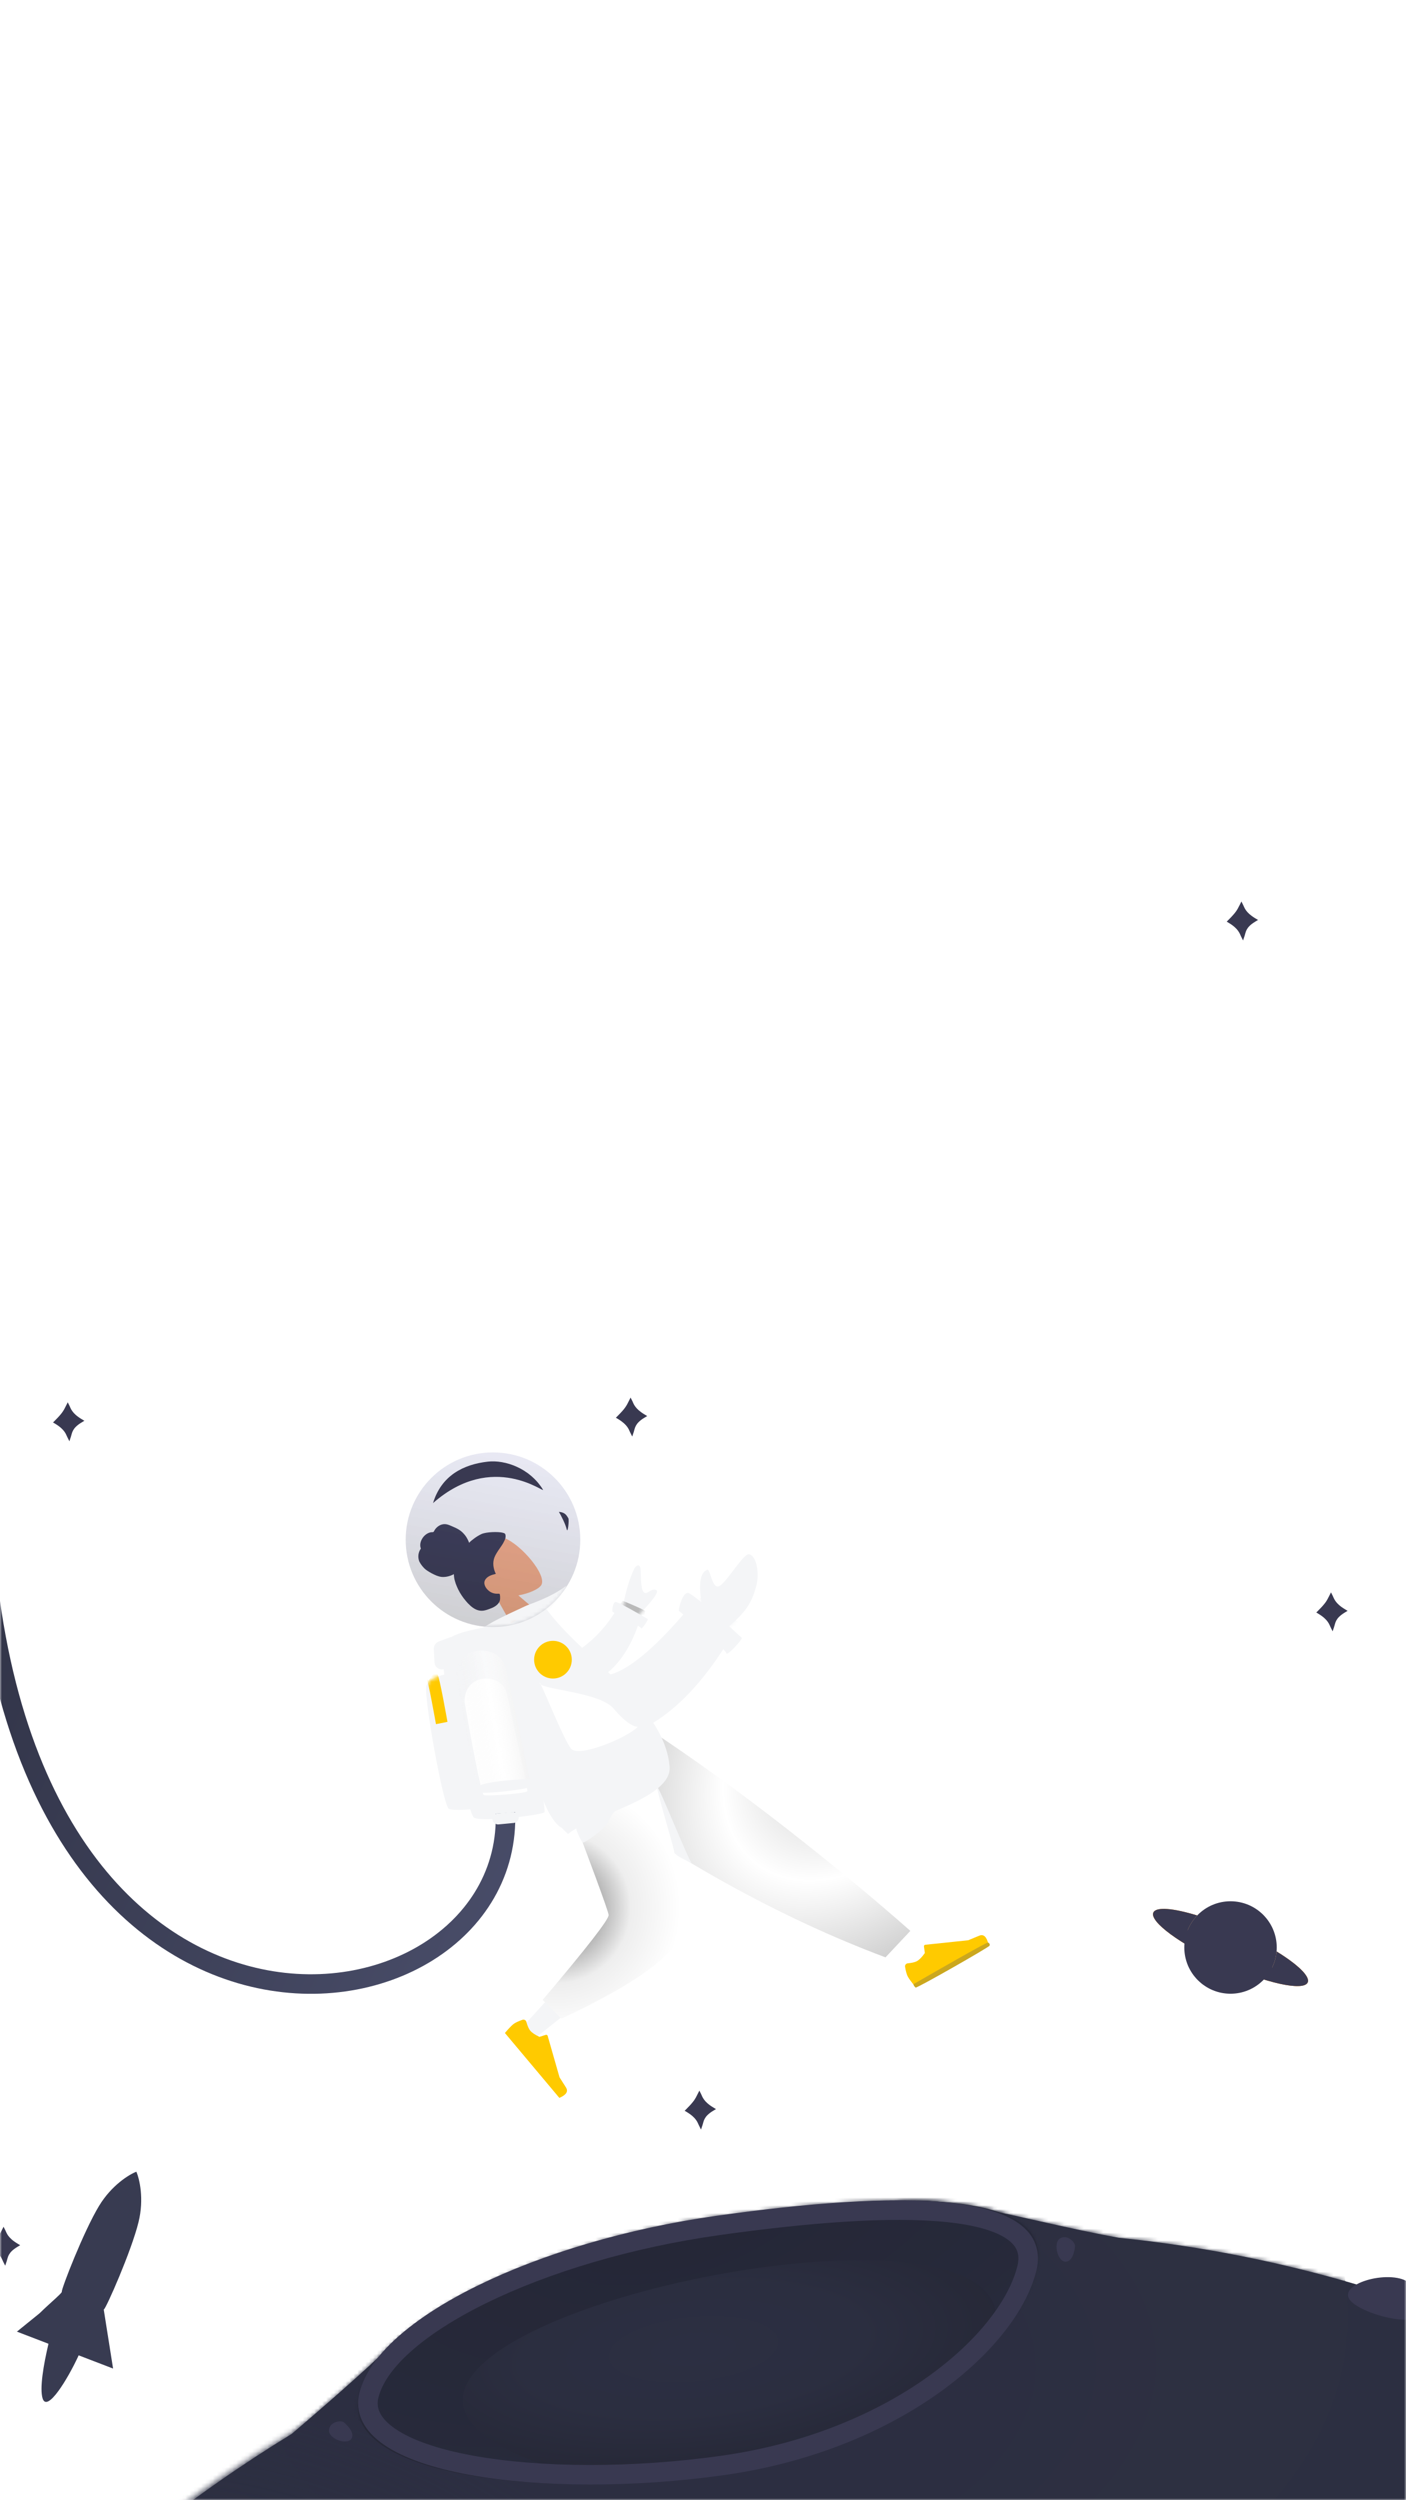 <svg width="360" height="640" viewBox="0 0 360 640" fill="none" xmlns="http://www.w3.org/2000/svg">
<mask id="mask0_1003_5984" style="mask-type:alpha" maskUnits="userSpaceOnUse" x="0" y="0" width="360" height="640">
<rect width="360" height="640" fill="#F7E2ED"/>
</mask>
<g mask="url(#mask0_1003_5984)">
<path fill-rule="evenodd" clip-rule="evenodd" d="M224.528 572.373C223.326 570.411 223.174 568.34 225.14 566.242C230.47 560.556 246.414 564.136 265.374 568.393C272.133 569.91 279.276 571.514 286.457 572.814C455.257 589.89 587 732.423 587 905.725C587 1090.53 437.183 1240.35 252.374 1240.35C67.566 1240.35 -82.251 1090.53 -82.251 905.725C-82.251 840.213 -82.191 802.745 -49.654 751.142C-20.323 698.236 23.607 654.259 74.701 623.014C81.365 617.35 94.05 606.358 99.86 600.548C106.541 593.867 113.312 595.422 116.884 600.842C151.316 585.521 187.826 575.709 224.528 572.373Z" fill="url(#paint0_linear_1003_5984)"/>
<path fill-rule="evenodd" clip-rule="evenodd" d="M313.172 502.7C302.257 497.756 294.26 491.872 295.309 489.557C296 488.03 300.454 488.437 306.538 490.309C305.489 491.4 304.648 492.691 304.077 494.12C307.183 495.583 308.53 496.16 314.447 498.816C320.364 501.471 322.135 502.153 325.723 503.668C326.341 502.395 326.737 500.994 326.862 499.516C332.281 502.854 335.524 505.934 334.832 507.461C333.783 509.776 324.086 507.644 313.172 502.7Z" fill="#FF8A01"/>
<path d="M303.237 498.509C303.237 505.044 308.535 510.342 315.07 510.342C321.606 510.342 326.904 505.044 326.904 498.509C326.904 491.973 321.606 486.675 315.07 486.675C308.535 486.675 303.237 491.973 303.237 498.509Z" fill="#393951"/>
<path fill-rule="evenodd" clip-rule="evenodd" d="M313.172 502.7C302.257 497.756 294.26 491.872 295.309 489.557C296 488.03 300.454 488.437 306.538 490.309C305.489 491.4 304.648 492.691 304.077 494.12C307.183 495.584 308.53 496.16 314.447 498.816C320.364 501.471 322.135 502.153 325.723 503.668C326.341 502.395 326.737 500.994 326.862 499.516C332.281 502.854 335.524 505.934 334.832 507.461C333.783 509.776 324.086 507.644 313.172 502.7Z" fill="#393951"/>
<path fill-rule="evenodd" clip-rule="evenodd" d="M25.383 564.618C28.579 559.357 33.066 556.616 34.91 555.903C35.708 557.712 36.937 562.824 35.47 568.803C33.636 576.276 27.147 590.896 26.637 591.106C26.61 591.118 26.587 591.162 26.57 591.235L28.955 606.291L20.141 602.908C17.494 608.71 12.075 617.717 10.906 613.924C10.115 611.359 11.139 605.351 12.414 599.943L4.33 596.84L10.105 592.163C11.114 591.169 12.254 590.133 13.249 589.229C14.741 587.874 15.909 586.813 15.831 586.622C15.62 586.113 21.388 571.194 25.383 564.618Z" fill="url(#paint1_linear_1003_5984)"/>
<path d="M4.196 574.716C1.567 576.294 1.567 577.674 1.238 578.66C0.909 578.003 0.581 576.622 -2.049 575.045C-0.077 573.072 0.252 572.415 0.909 571.1C1.238 571.757 1.567 573.138 4.196 574.716Z" fill="#393951"/>
<path d="M1.238 578.66L0.791 578.884L1.331 579.964L1.712 578.818L1.238 578.66ZM4.196 574.716L4.454 575.145L5.168 574.716L4.454 574.287L4.196 574.716ZM0.909 571.1L1.357 570.876L0.909 569.982L0.462 570.876L0.909 571.1ZM-2.049 575.045L-2.403 574.691L-2.855 575.144L-2.306 575.473L-2.049 575.045ZM1.712 578.818C1.911 578.223 1.95 577.767 2.291 577.153C2.61 576.58 3.197 575.899 4.454 575.145L3.939 574.287C2.566 575.111 1.838 575.909 1.417 576.667C1.019 577.384 0.894 578.112 0.764 578.502L1.712 578.818ZM0.462 571.324C0.592 571.583 0.802 572.188 1.285 572.856C1.782 573.543 2.575 574.326 3.939 575.145L4.454 574.287C3.188 573.528 2.502 572.832 2.095 572.27C1.674 571.688 1.556 571.275 1.357 570.876L0.462 571.324ZM1.685 578.437C1.556 578.178 1.346 577.572 0.862 576.904C0.365 576.217 -0.428 575.434 -1.792 574.616L-2.306 575.473C-1.041 576.233 -0.355 576.929 0.052 577.491C0.473 578.072 0.592 578.486 0.791 578.884L1.685 578.437ZM0.462 570.876C0.132 571.536 -0.099 571.996 -0.484 572.535C-0.871 573.078 -1.424 573.713 -2.403 574.691L-1.696 575.398C-0.702 574.404 -0.104 573.724 0.33 573.116C0.767 572.505 1.029 571.979 1.357 571.324L0.462 570.876Z" fill="#393951"/>
<path d="M20.633 363.685C18.003 365.263 18.003 366.643 17.675 367.629C17.346 366.972 17.017 365.591 14.388 364.014C16.36 362.041 16.689 361.384 17.346 360.069C17.675 360.726 18.003 362.107 20.633 363.685Z" fill="#393951"/>
<path d="M17.675 367.629L17.228 367.853L17.767 368.933L18.149 367.787L17.675 367.629ZM20.633 363.685L20.89 364.114L21.605 363.685L20.89 363.256L20.633 363.685ZM17.346 360.069L17.793 359.845L17.346 358.951L16.899 359.845L17.346 360.069ZM14.388 364.014L14.034 363.66L13.581 364.113L14.13 364.442L14.388 364.014ZM18.149 367.787C18.348 367.192 18.387 366.736 18.728 366.122C19.047 365.549 19.634 364.868 20.89 364.114L20.376 363.256C19.003 364.08 18.275 364.878 17.854 365.636C17.456 366.353 17.331 367.081 17.2 367.471L18.149 367.787ZM16.899 360.293C17.028 360.552 17.238 361.157 17.722 361.825C18.219 362.512 19.012 363.295 20.376 364.114L20.89 363.256C19.625 362.497 18.939 361.801 18.532 361.239C18.111 360.657 17.992 360.244 17.793 359.845L16.899 360.293ZM18.122 367.406C17.992 367.147 17.782 366.541 17.299 365.873C16.802 365.186 16.009 364.403 14.645 363.585L14.13 364.442C15.396 365.202 16.082 365.898 16.489 366.46C16.91 367.041 17.028 367.455 17.228 367.853L18.122 367.406ZM16.899 359.845C16.569 360.505 16.338 360.965 15.953 361.504C15.566 362.047 15.013 362.682 14.034 363.66L14.741 364.367C15.735 363.373 16.332 362.693 16.767 362.085C17.203 361.474 17.466 360.948 17.793 360.293L16.899 359.845Z" fill="#393951"/>
<path d="M344.081 412.334C341.452 413.912 341.452 415.292 341.123 416.278C340.794 415.621 340.466 414.24 337.836 412.662C339.808 410.69 340.137 410.033 340.794 408.718C341.123 409.375 341.452 410.756 344.081 412.334Z" fill="#393951"/>
<path d="M341.123 416.278L340.676 416.502L341.216 417.582L341.597 416.436L341.123 416.278ZM344.081 412.334L344.339 412.762L345.053 412.334L344.339 411.905L344.081 412.334ZM340.794 408.718L341.242 408.494L340.794 407.6L340.347 408.494L340.794 408.718ZM337.836 412.662L337.482 412.309L337.03 412.762L337.579 413.091L337.836 412.662ZM341.597 416.436C341.796 415.841 341.835 415.385 342.176 414.771C342.495 414.198 343.082 413.517 344.339 412.762L343.824 411.905C342.451 412.729 341.723 413.527 341.302 414.285C340.904 415.002 340.779 415.73 340.649 416.12L341.597 416.436ZM340.347 408.942C340.477 409.201 340.687 409.806 341.17 410.474C341.667 411.161 342.46 411.944 343.824 412.762L344.339 411.905C343.073 411.146 342.387 410.45 341.98 409.888C341.559 409.306 341.441 408.893 341.242 408.494L340.347 408.942ZM341.57 416.055C341.441 415.796 341.231 415.19 340.747 414.522C340.25 413.835 339.457 413.052 338.093 412.234L337.579 413.091C338.844 413.851 339.53 414.546 339.937 415.109C340.358 415.69 340.477 416.103 340.676 416.502L341.57 416.055ZM340.347 408.494C340.017 409.154 339.786 409.614 339.401 410.153C339.014 410.695 338.461 411.33 337.482 412.309L338.189 413.016C339.183 412.022 339.781 411.342 340.215 410.734C340.652 410.123 340.914 409.597 341.242 408.942L340.347 408.494Z" fill="#393951"/>
<path d="M164.745 362.471C162.116 364.049 162.116 365.43 161.787 366.416C161.458 365.758 161.13 364.378 158.5 362.8C160.472 360.828 160.801 360.17 161.458 358.856C161.787 359.513 162.116 360.894 164.745 362.471Z" fill="#393951"/>
<path d="M161.787 366.416L161.34 366.639L161.88 367.719L162.261 366.574L161.787 366.416ZM164.745 362.471L165.003 362.9L165.717 362.471L165.003 362.043L164.745 362.471ZM161.458 358.856L161.906 358.632L161.458 357.738L161.011 358.632L161.458 358.856ZM158.5 362.8L158.146 362.447L157.694 362.899L158.243 363.229L158.5 362.8ZM162.261 366.574C162.46 365.978 162.499 365.523 162.84 364.908C163.159 364.335 163.746 363.654 165.003 362.9L164.488 362.043C163.115 362.866 162.388 363.665 161.966 364.423C161.568 365.139 161.443 365.867 161.313 366.258L162.261 366.574ZM161.011 359.079C161.141 359.338 161.351 359.944 161.834 360.611C162.331 361.298 163.124 362.082 164.488 362.9L165.003 362.043C163.737 361.283 163.051 360.587 162.644 360.025C162.223 359.444 162.105 359.03 161.906 358.632L161.011 359.079ZM162.234 366.192C162.105 365.933 161.895 365.328 161.411 364.66C160.914 363.973 160.121 363.19 158.757 362.371L158.243 363.229C159.508 363.988 160.195 364.684 160.601 365.246C161.022 365.828 161.141 366.241 161.34 366.639L162.234 366.192ZM161.011 358.632C160.681 359.291 160.451 359.751 160.065 360.291C159.678 360.833 159.125 361.468 158.146 362.447L158.854 363.154C159.847 362.16 160.445 361.48 160.879 360.872C161.316 360.261 161.578 359.734 161.906 359.079L161.011 358.632Z" fill="#393951"/>
<path d="M321.146 235.488C318.517 237.066 318.517 238.447 318.188 239.433C317.859 238.776 317.531 237.395 314.901 235.817C316.873 233.845 317.202 233.187 317.859 231.873C318.188 232.53 318.517 233.911 321.146 235.488Z" fill="#393951"/>
<path d="M318.188 239.433L317.741 239.657L318.281 240.736L318.662 239.591L318.188 239.433ZM321.146 235.488L321.404 235.917L322.118 235.488L321.404 235.06L321.146 235.488ZM317.859 231.873L318.306 231.649L317.859 230.755L317.412 231.649L317.859 231.873ZM314.901 235.817L314.547 235.464L314.095 235.916L314.644 236.246L314.901 235.817ZM318.662 239.591C318.861 238.995 318.9 238.54 319.241 237.925C319.56 237.352 320.147 236.671 321.404 235.917L320.889 235.06C319.516 235.883 318.788 236.682 318.367 237.44C317.969 238.156 317.844 238.884 317.714 239.275L318.662 239.591ZM317.412 232.096C317.542 232.355 317.752 232.961 318.235 233.629C318.732 234.315 319.525 235.099 320.889 235.917L321.404 235.06C320.138 234.3 319.452 233.604 319.045 233.042C318.624 232.461 318.506 232.047 318.306 231.649L317.412 232.096ZM318.635 239.209C318.506 238.95 318.296 238.345 317.812 237.677C317.315 236.99 316.522 236.207 315.158 235.388L314.644 236.246C315.909 237.005 316.595 237.701 317.002 238.263C317.423 238.845 317.542 239.258 317.741 239.657L318.635 239.209ZM317.412 231.649C317.082 232.309 316.851 232.768 316.466 233.308C316.079 233.85 315.526 234.485 314.547 235.464L315.254 236.171C316.248 235.177 316.846 234.497 317.28 233.889C317.717 233.278 317.979 232.752 318.306 232.096L317.412 231.649Z" fill="#393951"/>
<path d="M182.358 539.873C179.728 541.45 179.728 542.831 179.399 543.817C179.071 543.16 178.742 541.779 176.112 540.201C178.085 538.229 178.413 537.572 179.071 536.257C179.399 536.914 179.728 538.295 182.358 539.873Z" fill="#393951"/>
<path d="M179.399 543.817L178.952 544.041L179.492 545.12L179.874 543.975L179.399 543.817ZM182.358 539.873L182.615 540.301L183.33 539.873L182.615 539.444L182.358 539.873ZM179.071 536.257L179.518 536.033L179.071 535.139L178.623 536.033L179.071 536.257ZM176.112 540.201L175.759 539.848L175.306 540.301L175.855 540.63L176.112 540.201ZM179.874 543.975C180.072 543.38 180.111 542.924 180.453 542.31C180.771 541.737 181.358 541.056 182.615 540.301L182.101 539.444C180.728 540.268 180 541.066 179.579 541.824C179.181 542.541 179.055 543.269 178.925 543.659L179.874 543.975ZM178.623 536.48C178.753 536.739 178.963 537.345 179.446 538.013C179.943 538.7 180.737 539.483 182.101 540.301L182.615 539.444C181.349 538.685 180.663 537.989 180.256 537.426C179.836 536.845 179.717 536.432 179.518 536.033L178.623 536.48ZM179.847 543.594C179.717 543.335 179.507 542.729 179.024 542.061C178.527 541.374 177.734 540.591 176.37 539.773L175.855 540.63C177.121 541.389 177.807 542.085 178.214 542.648C178.634 543.229 178.753 543.642 178.952 544.041L179.847 543.594ZM178.623 536.033C178.294 536.693 178.063 537.153 177.678 537.692C177.29 538.234 176.737 538.869 175.759 539.848L176.466 540.555C177.46 539.561 178.057 538.881 178.491 538.273C178.928 537.662 179.19 537.136 179.518 536.48L178.623 536.033Z" fill="#393951"/>
<path d="M113.674 422.612C114.888 419.699 119.986 418.821 122.611 418.238C125.506 417.595 130 416.294 130.971 417.832C131.942 419.369 140.058 463.159 139.41 463.888C138.763 464.616 123.305 466.478 121.362 465.264C119.42 464.05 112.46 425.526 113.674 422.612Z" fill="#F4F5F7"/>
<path fill-rule="evenodd" clip-rule="evenodd" d="M126.881 408.556C124.176 408.175 121.588 407.064 119.844 404.794C114.818 398.255 124.588 392.012 129.009 393.641C133.431 395.27 140.22 403.327 138.558 405.792C137.896 406.775 135.584 407.856 132.726 408.384L141.229 415.62L134.325 421.741L126.881 408.556Z" fill="#FFB287"/>
<path fill-rule="evenodd" clip-rule="evenodd" d="M123.282 392.675C122.083 393.223 120.627 394.34 120.11 394.917C119.742 393.841 119.096 392.851 118.235 392.093C117.398 391.357 116.403 390.98 115.407 390.545C114.947 390.344 114.469 390.164 113.971 390.14C113.465 390.115 112.966 390.245 112.532 390.481C112.088 390.722 111.708 391.071 111.408 391.476C111.275 391.655 111.195 391.859 111.072 392.043C110.945 392.231 110.775 392.199 110.564 392.201C110.057 392.207 109.527 392.457 109.126 392.735C108.675 393.047 108.307 393.483 108.037 393.961C107.774 394.426 107.599 394.96 107.599 395.511C107.599 395.756 107.627 396.01 107.708 396.246C107.741 396.343 107.774 396.389 107.726 396.478C107.682 396.56 107.606 396.628 107.559 396.711C107.103 397.509 106.992 398.507 107.262 399.422C107.419 399.957 107.924 400.695 108.607 401.419C109.29 402.143 111.685 403.49 112.942 403.641C114.063 403.776 115.258 403.462 116.216 402.939C116.223 404.011 116.541 405.078 116.961 406.076C117.418 407.16 118.011 408.181 118.729 409.121C119.411 410.014 120.192 410.906 121.116 411.553C121.981 412.157 122.932 412.438 123.943 412.255C124.406 412.172 124.851 412.022 125.288 411.859C125.719 411.699 126.147 411.534 126.545 411.305C127.297 410.873 128.01 410.201 128.051 409.26C128.066 408.921 128.057 408.52 127.988 408.183C127.963 408.062 127.945 407.984 127.819 407.956C127.668 407.922 127.495 407.947 127.344 407.95C126.479 407.969 125.678 407.681 125.012 407.086C124.336 406.481 123.746 405.451 124.141 404.576C124.628 403.496 125.887 403.123 126.951 402.874C126.3 401.525 126.067 399.999 126.612 398.632C127.214 397.121 128.406 395.95 129.108 394.489C129.291 394.109 129.464 393.707 129.458 393.268C129.455 393.084 129.44 392.856 129.354 392.686C129.241 392.463 128.989 392.415 128.774 392.354C127.633 392.03 124.48 392.126 123.282 392.675Z" fill="#393951"/>
<path fill-rule="evenodd" clip-rule="evenodd" d="M147.76 452.324L196.378 479.4L235.113 503.658L239.108 501.351L163.965 442.968L147.76 452.324Z" fill="white"/>
<path fill-rule="evenodd" clip-rule="evenodd" d="M231.738 503.454C231.94 504.663 232.183 505.515 232.468 506.008C232.815 506.609 233.42 507.427 234.286 508.463C234.982 508.061 241.241 504.447 253.064 497.622C252.62 495.727 251.836 495.019 250.71 495.497C249.584 495.975 248.644 496.363 247.889 496.661L236.914 497.809C236.703 497.831 236.55 498.02 236.572 498.232C236.572 498.235 236.573 498.239 236.573 498.242L236.798 499.927C236.087 500.943 235.427 501.627 234.819 501.978C234.324 502.264 233.526 502.458 232.425 502.562L232.425 502.562C232.002 502.602 231.691 502.977 231.731 503.399C231.733 503.418 231.735 503.436 231.738 503.454Z" fill="#FFCA00"/>
<path d="M252.988 497.229C252.741 497.078 240.176 504.265 233.925 507.877C233.858 508.211 234.172 508.527 234.438 508.77C234.705 509.013 253.179 498.466 253.356 498.06C253.532 497.654 253.297 497.417 252.988 497.229Z" fill="#CBA71E"/>
<path fill-rule="evenodd" clip-rule="evenodd" d="M226.729 501.033L233.088 494.254C223.886 486.112 213.338 477.397 201.443 468.107C189.548 458.817 177.536 450.16 165.406 442.137L143.646 454.699C158.129 465.346 172.236 474.474 185.967 482.081C199.697 489.689 213.285 496.006 226.729 501.033Z" fill="url(#paint2_radial_1003_5984)"/>
<path fill-rule="evenodd" clip-rule="evenodd" d="M146.134 453.263C152.191 469.145 158.408 490.314 158.314 491.132C158.251 491.678 150.024 500.984 133.634 519.053L136.531 522.077C158.521 504.766 169.611 494.783 169.8 492.128C170.083 488.145 166.691 459.934 162.409 443.866L146.134 453.263Z" fill="#F4F5F7"/>
<path fill-rule="evenodd" clip-rule="evenodd" d="M138.948 511.925L143.744 516.721C162.595 507.936 172.932 500.451 174.755 494.268C176.579 488.085 172.885 471.041 163.675 443.136L142.926 455.115C151.427 477.412 155.731 489.1 155.839 490.18C155.946 491.261 150.315 498.509 138.948 511.925Z" fill="url(#paint3_radial_1003_5984)"/>
<path fill-rule="evenodd" clip-rule="evenodd" d="M133.772 517.016C132.616 517.425 131.82 517.812 131.383 518.179C130.852 518.624 130.151 519.363 129.281 520.395C129.798 521.011 134.444 526.548 143.219 537.005C145.008 536.239 145.569 535.344 144.903 534.318C144.236 533.293 143.69 532.434 143.266 531.742L140.23 521.134C140.171 520.93 139.958 520.812 139.754 520.87C139.751 520.871 139.747 520.872 139.744 520.873L138.124 521.387C137 520.863 136.212 520.332 135.76 519.794C135.393 519.357 135.063 518.604 134.77 517.537L134.77 517.537C134.657 517.128 134.234 516.887 133.825 517C133.807 517.005 133.789 517.01 133.772 517.016Z" fill="#FFCA00"/>
<path fill-rule="evenodd" clip-rule="evenodd" d="M173.267 418.904L179.648 410.572C178.849 405.558 179.265 402.675 180.895 401.923C181.898 400.78 182.202 407.427 184.377 405.881C186.553 404.334 190.478 397.421 191.873 397.859C193.935 398.508 194.372 403.098 193.686 405.778C192.404 410.789 190.545 413.128 185.3 417.43C182.557 419.679 179.946 422.915 177.467 427.139L173.267 418.904Z" fill="#F4F5F7"/>
<mask id="mask1_1003_5984" style="mask-type:alpha" maskUnits="userSpaceOnUse" x="173" y="397" width="21" height="31">
<path fill-rule="evenodd" clip-rule="evenodd" d="M173.268 418.903L179.648 410.572C178.85 405.558 179.266 402.675 180.896 401.923C181.899 400.78 182.203 407.427 184.378 405.881C186.553 404.334 190.479 397.421 191.873 397.859C193.936 398.508 194.373 403.098 193.687 405.778C192.405 410.789 190.546 413.128 185.3 417.43C182.557 419.679 179.946 422.915 177.467 427.139L173.268 418.903Z" fill="url(#paint4_linear_1003_5984)"/>
</mask>
<g mask="url(#mask1_1003_5984)">
<path d="M179.201 409.125C178.934 409.296 179.169 410.959 179.32 411.769C179.582 411.936 182.631 417.509 184.989 418.129C187.347 418.748 188.991 416.247 189.206 415.747C189.42 415.247 182.917 409.625 181.631 408.91C180.344 408.196 179.534 408.91 179.201 409.125Z" fill="#F4F5F7"/>
</g>
<path d="M159.534 411.107L146.733 428.921L152.942 430.504L162.905 414.039C167.129 409.754 168.841 407.415 168.042 407.022C166.844 406.432 165.966 408.016 165.093 407.749C164.219 407.481 164.08 404.864 164.054 402.374C164.027 399.885 162.99 400.701 162.499 401.345C161.209 404.002 160.221 407.256 159.534 411.107Z" fill="#F4F5F7"/>
<mask id="mask2_1003_5984" style="mask-type:alpha" maskUnits="userSpaceOnUse" x="146" y="400" width="23" height="31">
<path d="M159.534 411.107L146.733 428.921L152.942 430.504L162.905 414.039C167.129 409.754 168.841 407.415 168.042 407.022C166.844 406.432 165.966 408.016 165.093 407.749C164.219 407.481 164.08 404.864 164.054 402.374C164.027 399.884 162.99 400.701 162.499 401.345C161.209 404.002 160.221 407.256 159.534 411.107Z" fill="#E1E1E1"/>
</mask>
<g mask="url(#mask2_1003_5984)">
<path d="M165.2 412.434C165.234 412.178 161.411 410.561 159.496 409.785C159.271 409.55 158.438 411.591 158.363 412.146C158.288 412.701 162.839 414.154 163.811 414.346C164.783 414.539 165.157 412.755 165.2 412.434Z" fill="#B9B9B9"/>
</g>
<path fill-rule="evenodd" clip-rule="evenodd" d="M146.204 423.688C150.227 421.309 155.131 417.337 158.779 410.357L163.953 414.095C162.257 420.331 158.541 426.795 153.578 429.478C149.667 431.592 145.011 428.072 146.204 423.688Z" fill="#F4F5F7"/>
<path fill-rule="evenodd" clip-rule="evenodd" d="M156.324 428.63C161.24 427.221 167.716 421.797 175.753 412.358C181.259 416.1 184.555 419.131 185.642 421.45C179.582 430.992 173.311 437.307 167.261 440.978C169.555 444.501 171.11 448.216 171.448 452.235C172.144 460.498 150.774 464.811 145.441 469.47C134.608 459.408 139.023 450.229 134.508 442.396C129.564 433.818 128.829 416.644 129.842 416.06L139.08 410.726C143.37 416.98 150.102 422.716 156.324 428.63Z" fill="#F4F5F7"/>
<path d="M129.399 463.658C131.963 525.524 -4.945 544.202 -4.945 372.714C-4.945 170.124 -38.428 216.749 -82.254 222.988" stroke="url(#paint5_linear_1003_5984)" stroke-width="5"/>
<path d="M185.974 423.181C185.974 422.392 177.866 415.621 173.812 412.334C173.812 411.348 174.798 407.732 176.113 407.732C177.428 407.732 189.59 418.908 189.919 419.237C190.247 419.565 185.974 424.167 185.974 423.181Z" fill="#F4F5F7"/>
<path d="M164.165 416.79C164.092 416.398 159.236 413.821 156.818 412.582C156.726 412.091 156.902 410.197 157.587 410.068C158.272 409.94 165.65 414.311 165.852 414.443C166.054 414.574 164.257 417.281 164.165 416.79Z" fill="#F4F5F7"/>
<rect x="125.954" y="464.346" width="6.759" height="2.81" rx="1.405" transform="rotate(-5.519 125.954 464.346)" fill="#F4F5F7"/>
<path d="M115.151 419.137C116.957 418.466 118.574 420.486 117.525 422.101L114.678 426.485C114.354 426.984 113.81 427.299 113.216 427.33C112.188 427.386 111.311 426.597 111.256 425.57L111.073 422.151C111.026 421.277 111.553 420.474 112.374 420.169L115.151 419.137Z" fill="#F4F5F7"/>
<path d="M142.472 447.765C146.077 451.369 158.674 444.884 161.52 443.355C158.335 446.59 143.368 454.004 141.261 451.78C138.971 449.363 135.346 432.495 135.728 434.149C136.11 435.803 138.496 443.788 142.472 447.765Z" fill="#F4F5F7"/>
<path d="M160.468 460.665C160.753 460.433 161.014 460.23 161.236 460.066C161.141 460.195 160.871 460.402 160.468 460.665C158.923 461.922 156.671 464.043 156.066 465.719C155.17 468.2 149.448 471.923 149.172 471.647C148.897 471.371 146.897 467.718 147.725 467.373C148.448 467.072 157.661 462.499 160.468 460.665Z" fill="#F4F5F7"/>
<path d="M168.28 457.504C168.139 458.302 171.209 468.462 172.775 474.276C173.037 475.251 177.825 477.153 177.12 476.859C176.416 476.566 168.456 456.505 168.28 457.504Z" fill="#F4F5F7"/>
<path d="M109.208 431.415C110.106 429.258 113.88 428.608 115.823 428.176C117.966 427.7 121.37 427.64 122.089 428.778C122.808 429.917 128.739 461.431 128.26 461.971C127.781 462.51 116.337 463.888 114.899 462.989C113.461 462.09 108.309 433.571 109.208 431.415Z" fill="#F4F5F7"/>
<path d="M113.377 421.294C114.591 418.38 119.689 417.503 122.314 416.919C125.209 416.276 129.703 414.975 130.674 416.513C131.645 418.051 139.761 461.841 139.113 462.569C138.466 463.297 123.008 465.159 121.066 463.945C119.123 462.731 112.163 424.207 113.377 421.294Z" fill="#F4F5F7"/>
<mask id="mask3_1003_5984" style="mask-type:alpha" maskUnits="userSpaceOnUse" x="109" y="427" width="20" height="37">
<path d="M109.208 431.415C110.106 429.258 113.88 428.608 115.823 428.176C117.966 427.7 121.37 427.64 122.089 428.778C122.808 429.917 128.739 461.431 128.26 461.971C127.781 462.51 116.337 463.888 114.899 462.989C113.461 462.09 108.309 433.571 109.208 431.415Z" fill="white"/>
</mask>
<g mask="url(#mask3_1003_5984)">
<path d="M113.1 441.043C113.07 440.892 111.04 429.378 110.585 429.044" stroke="#FFCA00" stroke-width="3"/>
</g>
<path d="M123.882 459.492C123.175 459.223 120.305 443.556 118.958 435.756C118.706 428.139 128.47 427.97 129.774 433.526C129.957 434.303 135.161 457.893 135.035 458.482C134.909 459.072 124.766 459.829 123.882 459.492Z" fill="white"/>
<path d="M122.559 457.632C121.726 457.315 118.345 438.857 116.758 429.669C116.461 420.695 127.963 420.496 129.5 427.041C129.715 427.957 135.847 455.748 135.698 456.442C135.549 457.136 123.6 458.029 122.559 457.632Z" fill="url(#paint6_linear_1003_5984)"/>
<path d="M122.784 458.727C122.218 458.205 122.258 457.602 122.348 457.367C123.328 456.006 135.247 455.135 135.737 455.571C136.227 456.006 135.846 456.768 135.737 457.367C135.628 457.965 123.491 459.38 122.784 458.727Z" fill="#F4F5F7"/>
<path d="M157.112 437.355C160.283 441.115 162.359 442.054 163.318 442.015C160.725 444.757 148.141 450.032 146.194 447.592C144.441 445.396 139.761 433.779 138.487 431.215C138.298 431.095 138.188 430.97 138.169 430.838C138.132 430.576 138.251 430.74 138.487 431.215C140.703 432.626 153.77 433.393 157.112 437.355Z" fill="white"/>
<circle cx="126.226" cy="394.132" r="22.352" fill="url(#paint7_linear_1003_5984)"/>
<mask id="mask4_1003_5984" style="mask-type:alpha" maskUnits="userSpaceOnUse" x="103" y="371" width="46" height="46">
<circle cx="126.226" cy="394.132" r="22.352" fill="white"/>
</mask>
<g mask="url(#mask4_1003_5984)">
<path d="M144.781 406.072C146.24 404.98 140.016 413.542 137.167 415.761C137.167 416.22 125.061 420.867 123.225 420.294C121.389 419.72 122.766 419.777 122.536 418.113C122.307 416.449 133.093 411.859 134.298 411.228C135.503 410.597 140.737 409.098 144.781 406.072Z" fill="#F4F5F7"/>
</g>
<path d="M110.879 384.749C126.242 371.242 139.765 382.523 139.019 381.304C135.66 375.82 129.328 373.643 124.906 374.142C118.59 374.854 113.006 377.74 110.879 384.749Z" fill="#393951"/>
<path d="M145.105 391.474C144.831 390.262 143.657 387.866 143.098 387.005C144.9 387.096 145.261 388.279 145.515 388.631C145.77 388.983 145.38 392.685 145.105 391.474Z" fill="#393951"/>
<circle cx="141.583" cy="424.836" r="4.824" fill="#FFCA00"/>
<path d="M144.545 464.947C143.736 463.624 138.075 455.242 137.561 454.506C137.945 460.084 141.728 467.313 144.049 467.943C144.758 468.136 145.354 466.27 144.545 464.947Z" fill="#F4F5F7"/>
<mask id="mask5_1003_5984" style="mask-type:alpha" maskUnits="userSpaceOnUse" x="-83" y="563" width="670" height="678">
<path fill-rule="evenodd" clip-rule="evenodd" d="M224.528 572.373C223.326 570.411 223.175 568.34 225.14 566.242C230.47 560.556 246.414 564.136 265.374 568.393C272.133 569.91 279.275 571.514 286.457 572.814C455.256 589.89 587 732.423 587 905.725C587 1090.53 437.183 1240.35 252.374 1240.35C67.566 1240.35 -82.251 1090.53 -82.251 905.725C-82.251 840.213 -82.191 802.745 -49.654 751.142C-20.323 698.236 23.607 654.259 74.701 623.014C81.365 617.35 94.05 606.358 99.86 600.548C106.541 593.867 113.312 595.422 116.884 600.842C151.316 585.521 187.826 575.709 224.528 572.373Z" fill="url(#paint8_linear_1003_5984)"/>
</mask>
<g mask="url(#mask5_1003_5984)">
<path d="M221.769 701.315C88.525 749.502 -30.166 705.469 -8.119 636.877C64.891 358.983 336.376 533.606 337.289 552.771C338.202 571.936 388.323 641.082 221.769 701.315Z" fill="url(#paint9_radial_1003_5984)"/>
<g filter="url(#filter0_f_1003_5984)">
<path d="M459.334 880.029C362.554 1004.11 244.093 1002.56 222.726 915.923C143.916 596.379 461.895 616.57 486.276 686.364C494.2 709.05 580.308 724.931 459.334 880.029Z" fill="url(#paint10_radial_1003_5984)"/>
</g>
</g>
<mask id="mask6_1003_5984" style="mask-type:alpha" maskUnits="userSpaceOnUse" x="-83" y="571" width="670" height="670">
<path d="M586.997 905.726C586.997 1090.53 437.18 1240.35 252.371 1240.35C67.563 1240.35 -82.254 1090.53 -82.254 905.726C-82.254 847.076 -74.447 795.783 -47.939 747.851C9.079 644.748 126.213 571.1 252.371 571.1C437.18 571.1 586.997 720.917 586.997 905.726Z" fill="url(#paint11_linear_1003_5984)"/>
</mask>
<g mask="url(#mask6_1003_5984)">
<ellipse cx="56.354" cy="811.769" rx="196.198" ry="189.363" transform="rotate(56.694 56.354 811.769)" fill="url(#paint12_radial_1003_5984)"/>
</g>
<path d="M184.376 567.247C230.118 560.806 270.454 560.336 265.376 580.412C260.297 600.489 230.118 627.078 184.376 633.52C138.633 639.961 86.917 633.513 91.996 613.437C97.074 593.361 138.633 573.688 184.376 567.247Z" fill="url(#paint13_radial_1003_5984)"/>
<mask id="mask7_1003_5984" style="mask-type:alpha" maskUnits="userSpaceOnUse" x="91" y="563" width="175" height="73">
<path d="M184.376 567.247C230.118 560.806 270.454 560.336 265.376 580.412C260.297 600.489 230.118 627.078 184.376 633.52C138.633 639.961 86.917 633.513 91.996 613.437C97.074 593.361 138.633 573.688 184.376 567.247Z" fill="url(#paint14_radial_1003_5984)"/>
</mask>
<g mask="url(#mask7_1003_5984)">
<g filter="url(#filter1_f_1003_5984)">
<path d="M254.353 598.321C270.121 550.685 50.683 600.212 139.886 631.188C131.243 639.831 73.157 618.818 65.795 592.888C58.432 566.958 78.279 577.843 109.331 556.074C140.383 534.306 230.658 537.507 262.99 538.147C295.322 538.788 290.2 562.477 293.082 573.681C295.386 582.644 259.796 589.038 254.353 598.321Z" fill="url(#paint15_radial_1003_5984)"/>
</g>
</g>
<path d="M183.763 569.671C206.586 566.457 227.863 564.765 242.751 566.323C250.207 567.103 255.863 568.681 259.334 571.139C262.748 573.557 263.924 576.713 262.9 580.761C260.608 589.823 252.526 600.746 239.178 610.314C225.865 619.857 207.443 627.934 184.989 631.096C162.338 634.285 138.222 634.277 120.461 631.007C111.568 629.369 104.402 626.938 99.799 623.78C95.141 620.584 93.498 616.936 94.471 613.088C95.535 608.882 98.537 604.528 103.453 600.127C108.394 595.703 115.137 591.357 123.307 587.34C139.637 579.31 161.118 572.859 183.763 569.671Z" stroke="#393951" stroke-width="5"/>
<path d="M271.647 707.897C212.325 761.918 253.902 919.458 258.234 922.02C313.212 1057.22 138.114 978.154 169.105 817.98C200.096 657.806 330.969 653.875 271.647 707.897Z" fill="#393951"/>
<path d="M360.085 593.806C354.994 593.806 348.092 591.325 345.916 589.068C341.72 584.717 355.712 580.754 360.608 584.189C365.504 587.624 362.732 593.806 360.085 593.806Z" fill="#393951"/>
<path d="M275.261 574.993C275.055 576.764 274.513 578.473 273.286 578.868C270.92 579.629 269.487 574.128 271.418 572.977C273.35 571.825 275.368 574.073 275.261 574.993Z" fill="#393951"/>
<path d="M88.051 620.058C89.401 621.221 90.512 622.629 90.151 623.866C89.454 626.252 84.096 624.353 84.226 622.108C84.357 619.862 87.35 619.453 88.051 620.058Z" fill="#393951"/>
</g>
<defs>
<filter id="filter0_f_1003_5984" x="190.204" y="623.748" width="353.165" height="373.773" filterUnits="userSpaceOnUse" color-interpolation-filters="sRGB">
<feFlood flood-opacity="0" result="BackgroundImageFix"/>
<feBlend mode="normal" in="SourceGraphic" in2="BackgroundImageFix" result="shape"/>
<feGaussianBlur stdDeviation="10" result="effect1_foregroundBlur_1003_5984"/>
</filter>
<filter id="filter1_f_1003_5984" x="54.258" y="527.611" width="248.93" height="115.551" filterUnits="userSpaceOnUse" color-interpolation-filters="sRGB">
<feFlood flood-opacity="0" result="BackgroundImageFix"/>
<feBlend mode="normal" in="SourceGraphic" in2="BackgroundImageFix" result="shape"/>
<feGaussianBlur stdDeviation="5" result="effect1_foregroundBlur_1003_5984"/>
</filter>
<linearGradient id="paint0_linear_1003_5984" x1="169.211" y1="577.6" x2="399.022" y2="1062.73" gradientUnits="userSpaceOnUse">
<stop stop-color="#2C2F41"/>
<stop offset="0.283" stop-color="#2C2F41"/>
<stop offset="0.515" stop-color="#2C2F41"/>
<stop offset="1" stop-color="#2C2F41"/>
</linearGradient>
<linearGradient id="paint1_linear_1003_5984" x1="20.242" y1="555.903" x2="8.534" y2="625.257" gradientUnits="userSpaceOnUse">
<stop stop-color="#383B51"/>
<stop offset="1" stop-color="#383B51"/>
</linearGradient>
<radialGradient id="paint2_radial_1003_5984" cx="0" cy="0" r="1" gradientUnits="userSpaceOnUse" gradientTransform="translate(217.911 446.527) rotate(129.581) scale(74.404 52.55)">
<stop stop-color="#C3C3C3"/>
<stop offset="0.524" stop-color="white"/>
<stop offset="1" stop-color="#C8C8C8"/>
</radialGradient>
<radialGradient id="paint3_radial_1003_5984" cx="0" cy="0" r="1" gradientUnits="userSpaceOnUse" gradientTransform="translate(142.66 488.501) rotate(11.777) scale(31.557 32.284)">
<stop stop-color="#5A5A5A"/>
<stop offset="0.596" stop-color="#EEEEEE"/>
<stop offset="1" stop-color="white"/>
</radialGradient>
<linearGradient id="paint4_linear_1003_5984" x1="180.222" y1="402.169" x2="188.986" y2="422.066" gradientUnits="userSpaceOnUse">
<stop stop-color="white"/>
<stop offset="1" stop-color="#F9F9F9"/>
</linearGradient>
<linearGradient id="paint5_linear_1003_5984" x1="-26.423" y1="242.042" x2="201.485" y2="350.38" gradientUnits="userSpaceOnUse">
<stop stop-color="#242635"/>
<stop offset="1" stop-color="#494D69"/>
</linearGradient>
<linearGradient id="paint6_linear_1003_5984" x1="135.173" y1="436.486" x2="118.137" y2="439.257" gradientUnits="userSpaceOnUse">
<stop stop-color="#EFEFEF"/>
<stop offset="0.534" stop-color="white" stop-opacity="0.466"/>
<stop offset="1" stop-color="#EFEFEF" stop-opacity="0"/>
</linearGradient>
<linearGradient id="paint7_linear_1003_5984" x1="136.477" y1="359.16" x2="126.226" y2="416.484" gradientUnits="userSpaceOnUse">
<stop stop-color="#7177D1" stop-opacity="0.12"/>
<stop offset="1" stop-color="#242635" stop-opacity="0.22"/>
</linearGradient>
<linearGradient id="paint8_linear_1003_5984" x1="169.211" y1="577.6" x2="399.022" y2="1062.73" gradientUnits="userSpaceOnUse">
<stop stop-color="#3C417C"/>
<stop offset="1" stop-color="#0C0D1C"/>
</linearGradient>
<radialGradient id="paint9_radial_1003_5984" cx="0" cy="0" r="1" gradientUnits="userSpaceOnUse" gradientTransform="translate(167.581 610.078) rotate(87.028) scale(136.627 245.52)">
<stop stop-color="#2B2E41"/>
<stop offset="0.332" stop-color="#2C2E41"/>
<stop offset="0.581" stop-color="#2D3041"/>
</radialGradient>
<radialGradient id="paint10_radial_1003_5984" cx="0" cy="0" r="1" gradientUnits="userSpaceOnUse" gradientTransform="translate(500.24 883.893) rotate(-138.513) scale(293.75 459.845)">
<stop stop-color="#303361" stop-opacity="0.83"/>
<stop offset="0.983" stop-color="#191B34" stop-opacity="0"/>
</radialGradient>
<linearGradient id="paint11_linear_1003_5984" x1="169.208" y1="585.235" x2="394.702" y2="1066.79" gradientUnits="userSpaceOnUse">
<stop stop-color="#3C417C"/>
<stop offset="1" stop-color="#0C0D1C"/>
</linearGradient>
<radialGradient id="paint12_radial_1003_5984" cx="0" cy="0" r="1" gradientUnits="userSpaceOnUse" gradientTransform="translate(36.092 821.217) rotate(-84.636) scale(199.284 205.962)">
<stop offset="0.478" stop-color="#292C3E"/>
<stop offset="1" stop-color="#2D3044" stop-opacity="0"/>
</radialGradient>
<radialGradient id="paint13_radial_1003_5984" cx="0" cy="0" r="1" gradientUnits="userSpaceOnUse" gradientTransform="translate(177.568 601.342) rotate(174.18) scale(83.078 31.549)">
<stop stop-color="#2C2F42"/>
<stop offset="0.525" stop-color="#2B2E40"/>
<stop offset="0.974" stop-color="#262837"/>
</radialGradient>
<radialGradient id="paint14_radial_1003_5984" cx="0" cy="0" r="1" gradientUnits="userSpaceOnUse" gradientTransform="translate(177.568 601.342) rotate(173.891) scale(86.012 32.663)">
<stop stop-color="#2C2F42"/>
<stop offset="0.792" stop-color="#313567"/>
<stop offset="1" stop-color="#2E3263"/>
</radialGradient>
<radialGradient id="paint15_radial_1003_5984" cx="0" cy="0" r="1" gradientUnits="userSpaceOnUse" gradientTransform="translate(174.406 564.457) rotate(72.719) scale(62.815 134.905)">
<stop offset="0.141" stop-color="#252737"/>
<stop offset="1" stop-color="#272A3B"/>
</radialGradient>
</defs>
</svg>

